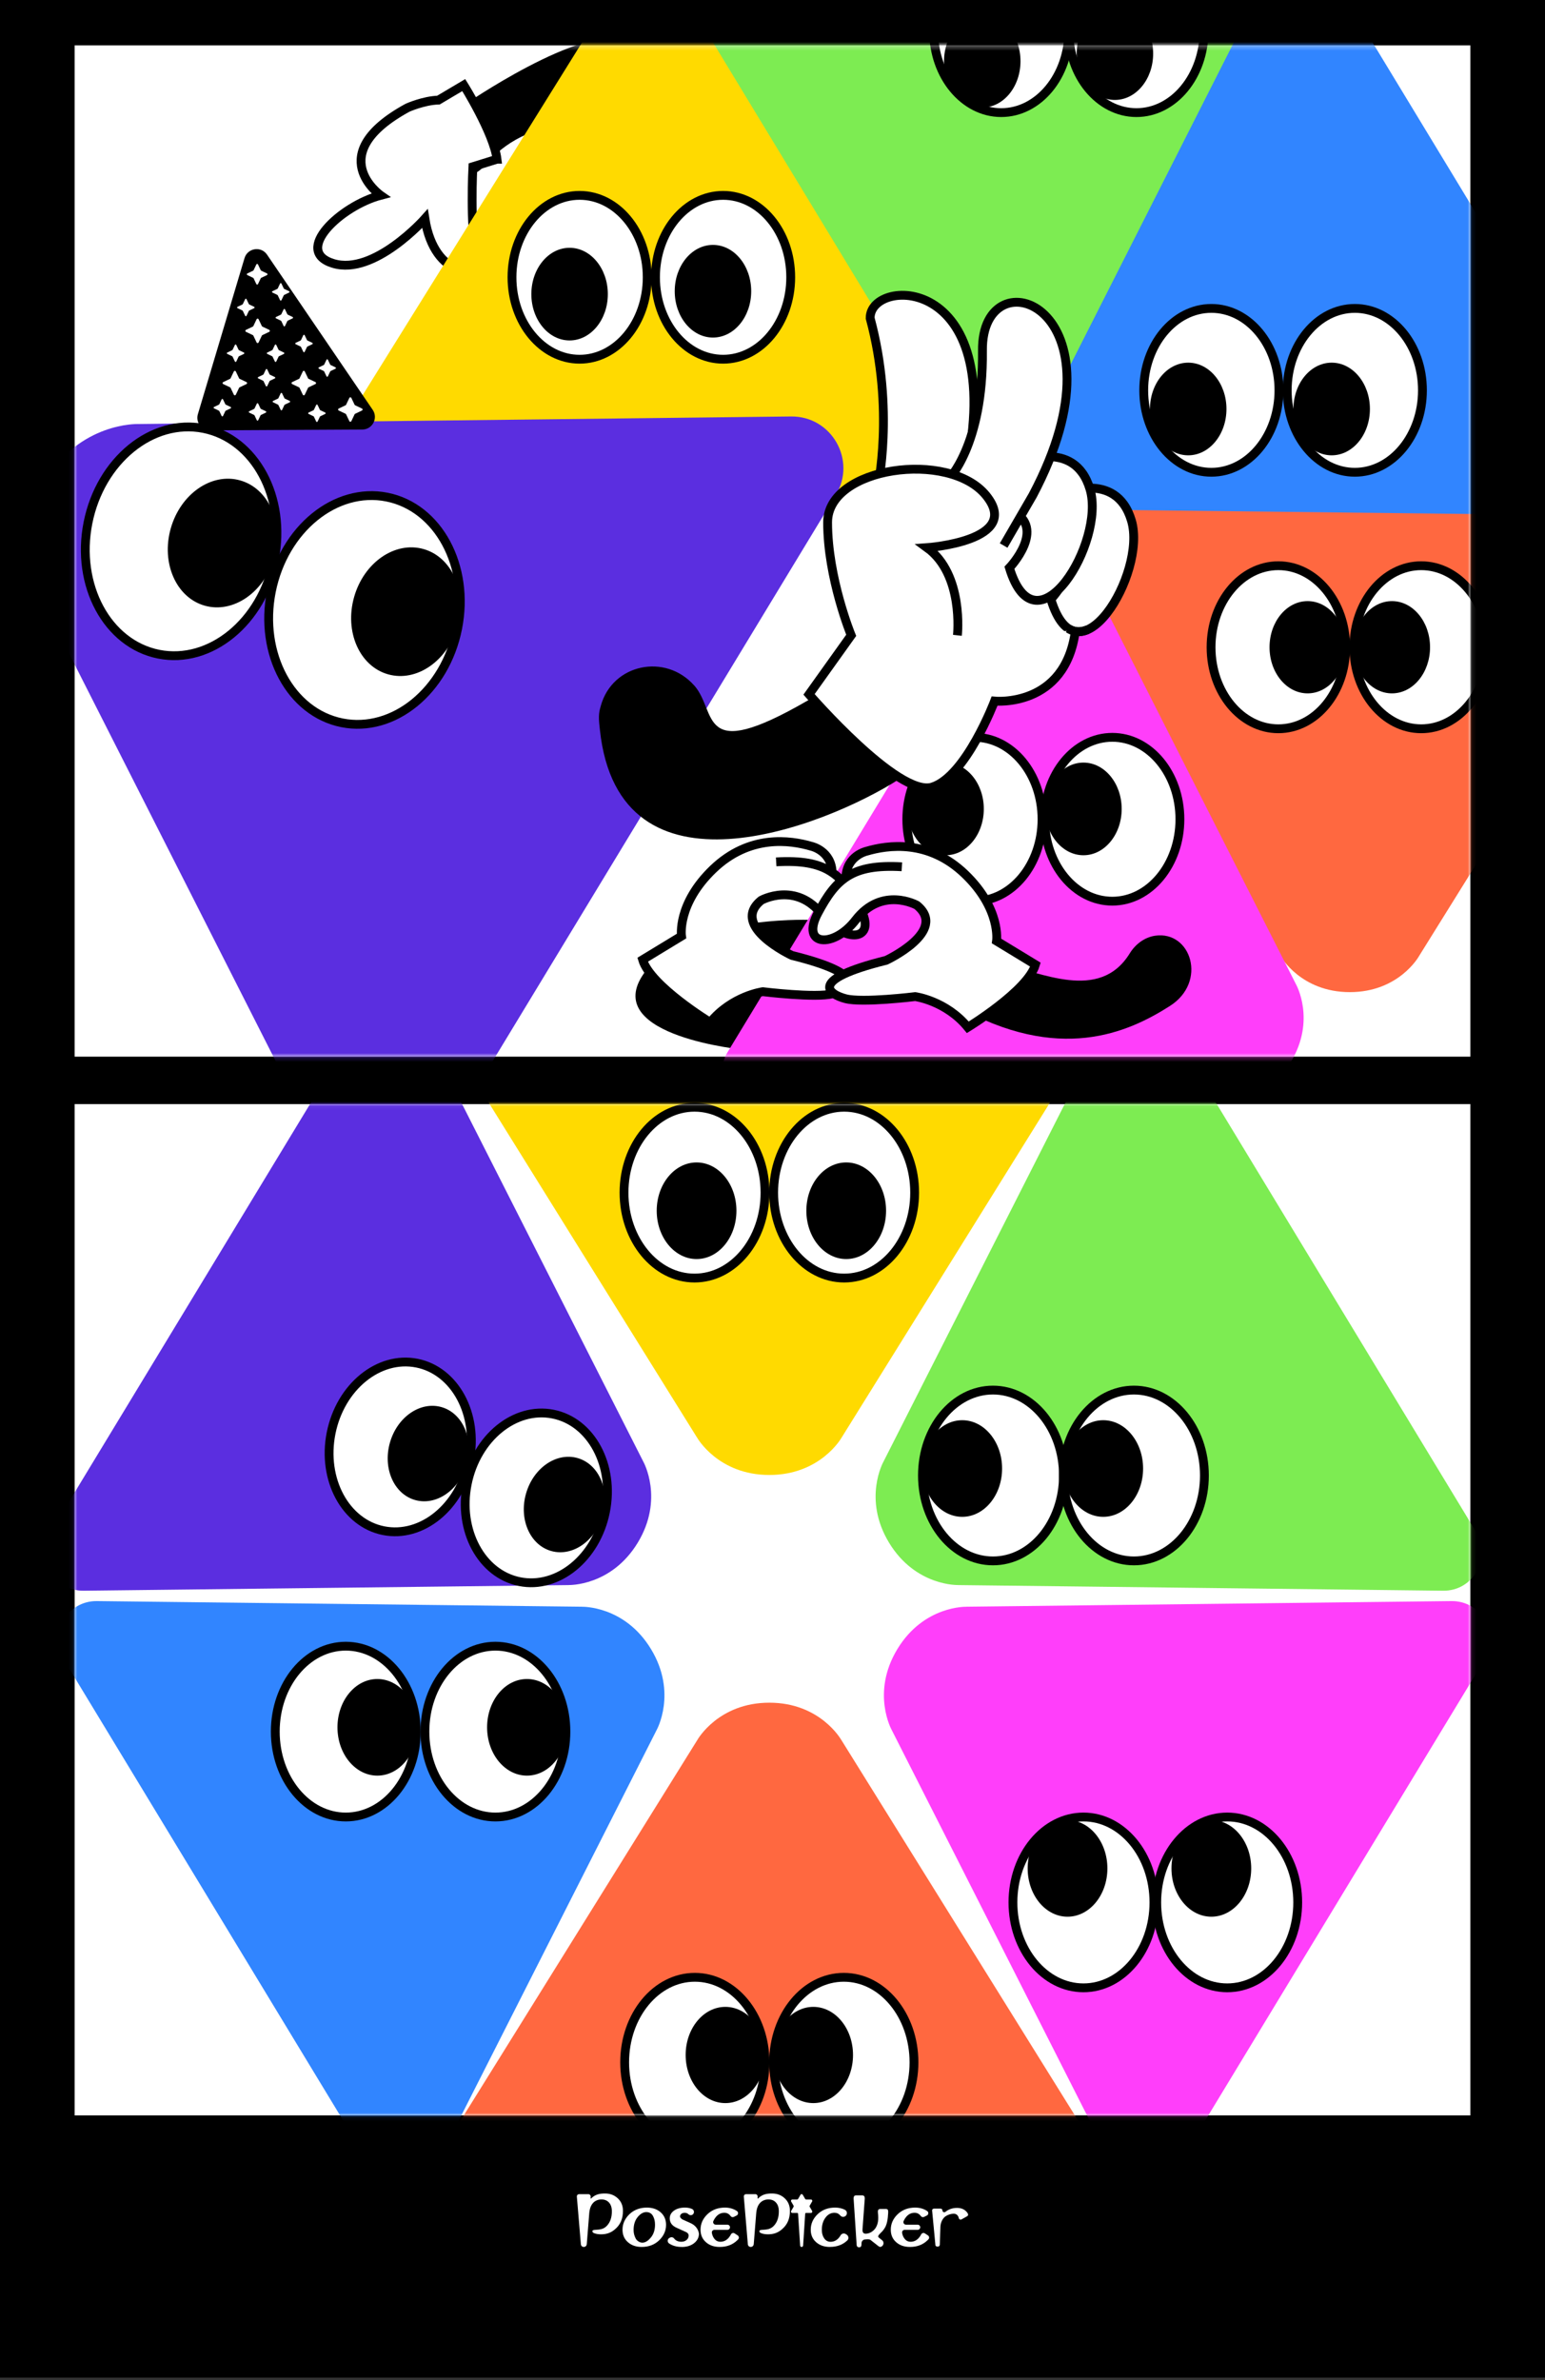 <svg width="350" height="539" viewBox="0 0 350 539" fill="none" xmlns="http://www.w3.org/2000/svg">
<rect x="0" y="0" width="350" height="539" fill="#333333" stroke="none"/>
<rect width="350" height="538.462" fill="black"/>
<path d="M350 0H0V525.879H350V0Z" fill="black"/>
<path d="M333.096 250.049H16.904V479.078H333.096V250.049Z" fill="white"/>
<path d="M333.096 10.277H16.904V239.306H333.096V10.277Z" fill="white"/>
<mask id="mask0_499_7223" style="mask-type:luminance" maskUnits="userSpaceOnUse" x="16" y="10" width="318" height="230">
<path d="M333.096 10.277H16.904V239.306H333.096V10.277Z" fill="white"/>
</mask>
<g mask="url(#mask0_499_7223)">
<path d="M106.559 22.833C106.559 22.833 137.434 1.937 143.33 11.006C149.225 20.075 138.092 27.539 138.092 27.539C138.092 27.539 120.406 25.529 110.67 36.608C100.934 47.687 106.568 22.842 106.568 22.842L106.559 22.833Z" fill="black"/>
<path d="M112.582 36.058L107.128 37.752C107.128 37.752 106.407 51.5 107.922 57.296C109.436 63.093 98.438 63.444 96.257 49.525C96.257 49.525 84.754 62.489 75.487 59.667C66.211 56.845 77.272 46.587 86.224 44.234C86.224 44.234 72.954 34.967 92.317 24.402C92.317 24.402 95.977 22.761 99.322 22.671L105.055 19.272C105.055 19.272 111.852 30.117 112.591 36.058H112.582Z" fill="white" stroke="black" stroke-width="2" stroke-miterlimit="10"/>
<path d="M183.22 208.32C183.22 208.32 154.202 207.324 145.473 221.037C136.745 234.751 168.589 237.75 168.589 237.75L183.22 208.32Z" fill="black"/>
<path d="M290.169 216.636C290.169 216.636 294.698 224.689 305.782 224.689C316.865 224.689 321.394 216.636 321.394 216.636L376.867 127.491C380.31 121.958 376.329 114.793 369.809 114.793H241.754C235.235 114.793 231.253 121.958 234.697 127.491L290.169 216.636Z" fill="#FF6840"/>
<path d="M321.959 165.046C330.379 165.046 337.204 156.78 337.204 146.582C337.204 136.385 330.379 128.118 321.959 128.118C313.54 128.118 306.714 136.385 306.714 146.582C306.714 156.78 313.54 165.046 321.959 165.046Z" fill="white" stroke="black" stroke-width="2" stroke-miterlimit="10"/>
<path d="M315.332 157.029C320.096 157.029 323.959 152.352 323.959 146.582C323.959 140.813 320.096 136.135 315.332 136.135C310.568 136.135 306.705 140.813 306.705 146.582C306.705 152.352 310.568 157.029 315.332 157.029Z" fill="black"/>
<path d="M289.596 165.046C298.015 165.046 304.84 156.78 304.84 146.582C304.84 136.385 298.015 128.118 289.596 128.118C281.176 128.118 274.351 136.385 274.351 146.582C274.351 156.78 281.176 165.046 289.596 165.046Z" fill="white" stroke="black" stroke-width="2" stroke-miterlimit="10"/>
<path d="M296.222 157.029C300.987 157.029 304.849 152.352 304.849 146.582C304.849 140.813 300.987 136.135 296.222 136.135C291.458 136.135 287.596 140.813 287.596 146.582C287.596 152.352 291.458 157.029 296.222 157.029Z" fill="black"/>
<path d="M163.235 9.577C163.235 9.577 158.688 1.489 147.56 1.489C136.431 1.489 131.876 9.577 131.876 9.577L76.161 99.117C72.699 104.677 76.699 111.869 83.245 111.869H211.865C218.412 111.869 222.411 104.668 218.95 99.108L163.235 9.568V9.577Z" fill="#FFDA00"/>
<path d="M131.302 81.353C139.761 81.353 146.618 73.046 146.618 62.799C146.618 52.552 139.761 44.246 131.302 44.246C122.843 44.246 115.985 52.552 115.985 62.799C115.985 73.046 122.843 81.353 131.302 81.353Z" fill="white" stroke="black" stroke-width="2" stroke-miterlimit="10"/>
<path d="M129.033 77.102C133.817 77.102 137.696 72.405 137.696 66.611C137.696 60.816 133.817 56.118 129.033 56.118C124.249 56.118 120.37 60.816 120.37 66.611C120.37 72.405 124.249 77.102 129.033 77.102Z" fill="black"/>
<path d="M163.809 81.353C172.268 81.353 179.126 73.046 179.126 62.799C179.126 52.552 172.268 44.246 163.809 44.246C155.35 44.246 148.493 52.552 148.493 62.799C148.493 73.046 155.35 81.353 163.809 81.353Z" fill="white" stroke="black" stroke-width="2" stroke-miterlimit="10"/>
<path d="M161.513 76.447C166.298 76.447 170.176 71.75 170.176 65.956C170.176 60.161 166.298 55.464 161.513 55.464C156.729 55.464 152.851 60.161 152.851 65.956C152.851 71.75 156.729 76.447 161.513 76.447Z" fill="black"/>
<path d="M264.98 -16.841C264.98 -16.841 274.243 -17.146 280.009 -7.64C285.775 1.865 281.22 9.945 281.22 9.945L233.594 103.897C230.634 109.735 222.42 110.04 219.03 104.453L185.725 49.527L152.42 -5.398C149.039 -10.994 153.111 -18.132 159.657 -18.06L264.989 -16.841H264.98Z" fill="#7DEC52"/>
<path d="M257.447 25.504C265.906 25.504 272.763 17.197 272.763 6.95C272.763 -3.297 265.906 -11.604 257.447 -11.604C248.988 -11.604 242.131 -3.297 242.131 6.95C242.131 17.197 248.988 25.504 257.447 25.504Z" fill="white" stroke="black" stroke-width="2" stroke-miterlimit="10"/>
<path d="M252.569 22.634C257.353 22.634 261.232 17.937 261.232 12.142C261.232 6.348 257.353 1.65 252.569 1.65C247.785 1.65 243.906 6.348 243.906 12.142C243.906 17.937 247.785 22.634 252.569 22.634Z" fill="black"/>
<path d="M226.814 25.504C235.273 25.504 242.131 17.197 242.131 6.95C242.131 -3.297 235.273 -11.604 226.814 -11.604C218.355 -11.604 211.498 -3.297 211.498 6.95C211.498 17.197 218.355 25.504 226.814 25.504Z" fill="white" stroke="black" stroke-width="2" stroke-miterlimit="10"/>
<path d="M222.519 24.356C227.303 24.356 231.181 19.658 231.181 13.864C231.181 8.069 227.303 3.372 222.519 3.372C217.734 3.372 213.856 8.069 213.856 13.864C213.856 19.658 217.734 24.356 222.519 24.356Z" fill="black"/>
<path d="M255.645 115.51C255.645 115.51 246.381 115.815 240.615 106.309C234.849 96.804 239.405 88.724 239.405 88.724L287.031 -5.228C289.99 -11.066 298.204 -11.371 301.594 -5.784L334.899 49.142L368.204 104.067C371.594 109.663 367.523 116.801 360.976 116.729L255.645 115.51Z" fill="#3185FF"/>
<path d="M274.414 106.955C282.873 106.955 289.73 98.648 289.73 88.401C289.73 78.154 282.873 69.847 274.414 69.847C265.955 69.847 259.097 78.154 259.097 88.401C259.097 98.648 265.955 106.955 274.414 106.955Z" fill="white" stroke="black" stroke-width="2" stroke-miterlimit="10"/>
<path d="M269.177 103.117C273.961 103.117 277.839 98.419 277.839 92.625C277.839 86.831 273.961 82.133 269.177 82.133C264.392 82.133 260.514 86.831 260.514 92.625C260.514 98.419 264.392 103.117 269.177 103.117Z" fill="black"/>
<path d="M306.92 106.955C315.379 106.955 322.237 98.648 322.237 88.401C322.237 78.154 315.379 69.847 306.92 69.847C298.461 69.847 291.604 78.154 291.604 88.401C291.604 98.648 298.461 106.955 306.92 106.955Z" fill="white" stroke="black" stroke-width="2" stroke-miterlimit="10"/>
<path d="M301.675 103.117C306.459 103.117 310.337 98.419 310.337 92.625C310.337 86.831 306.459 82.133 301.675 82.133C296.89 82.133 293.012 86.831 293.012 92.625C293.012 98.419 296.89 103.117 301.675 103.117Z" fill="black"/>
<path d="M277.373 249.744C277.373 249.744 286.636 250.049 292.402 240.543C298.169 231.038 293.613 222.958 293.613 222.958L245.987 129.006C243.028 123.168 234.813 122.863 231.424 128.45L198.119 183.376L164.813 238.301C161.424 243.897 165.495 251.035 172.041 250.963L277.373 249.744Z" fill="#FF3EFA"/>
<path d="M220.743 204.091C229.202 204.091 236.06 195.784 236.06 185.537C236.06 175.29 229.202 166.983 220.743 166.983C212.284 166.983 205.427 175.29 205.427 185.537C205.427 195.784 212.284 204.091 220.743 204.091Z" fill="white" stroke="black" stroke-width="2" stroke-miterlimit="10"/>
<path d="M214.206 193.689C218.99 193.689 222.868 188.991 222.868 183.197C222.868 177.402 218.99 172.705 214.206 172.705C209.422 172.705 205.543 177.402 205.543 183.197C205.543 188.991 209.422 193.689 214.206 193.689Z" fill="black"/>
<path d="M251.977 204.091C260.436 204.091 267.293 195.784 267.293 185.537C267.293 175.29 260.436 166.983 251.977 166.983C243.518 166.983 236.66 175.29 236.66 185.537C236.66 195.784 243.518 204.091 251.977 204.091Z" fill="white" stroke="black" stroke-width="2" stroke-miterlimit="10"/>
<path d="M245.44 193.689C250.224 193.689 254.102 188.991 254.102 183.197C254.102 177.402 250.224 172.705 245.44 172.705C240.655 172.705 236.777 177.402 236.777 183.197C236.777 188.991 240.655 193.689 245.44 193.689Z" fill="black"/>
<path d="M227.047 218.394C235.593 219.999 249.053 227.083 255.931 215.91C257.214 213.829 259.285 212.26 261.697 211.91C269.822 210.735 273.57 222.393 265.024 227.827C255.537 233.872 239.889 240.947 216.636 227.81C214.914 226.841 214.789 224.994 216.331 223.756L221.218 219.837C222.85 218.528 224.976 218.008 227.038 218.394H227.047Z" fill="black"/>
<path d="M175.834 195.186C187.259 194.531 190.774 198.038 194.836 205.624C198.899 213.211 191.294 213.722 186.317 207.256C180.336 199.499 172.445 203.893 172.445 203.893C165.208 209.758 179.394 216.376 179.394 216.376C197.311 220.815 192.37 224.07 188.577 225.066C184.784 226.061 172.812 224.59 172.812 224.59C172.812 224.59 165.836 225.505 160.895 231.54C160.895 231.54 147.336 223.281 145.578 217.354L154.384 212C154.384 212 153.317 204.745 161.549 196.836C169.79 188.927 179.018 190.245 183.851 191.671C183.851 191.671 188.353 192.666 188.514 197.589" fill="white"/>
<path d="M175.834 195.186C187.259 194.531 190.774 198.038 194.836 205.624C198.899 213.211 191.294 213.722 186.317 207.256C180.336 199.499 172.445 203.893 172.445 203.893C165.208 209.758 179.394 216.376 179.394 216.376C197.311 220.815 192.37 224.07 188.577 225.066C184.784 226.061 172.812 224.59 172.812 224.59C172.812 224.59 165.836 225.505 160.895 231.54C160.895 231.54 147.336 223.281 145.578 217.354L154.384 212C154.384 212 153.317 204.745 161.549 196.836C169.79 188.927 179.018 190.245 183.851 191.671C183.851 191.671 188.353 192.666 188.514 197.589" stroke="black" stroke-width="2" stroke-miterlimit="10"/>
<path d="M204.306 196.298C192.881 195.643 189.366 199.149 185.304 206.736C181.242 214.313 188.846 214.833 193.823 208.368C199.804 200.611 207.696 205.005 207.696 205.005C214.932 210.87 200.746 217.488 200.746 217.488C182.829 221.927 187.77 225.182 191.563 226.177C195.356 227.173 207.328 225.702 207.328 225.702C207.328 225.702 214.305 226.617 219.246 232.652C219.246 232.652 232.805 224.393 234.562 218.465L225.756 213.112C225.756 213.112 226.823 205.857 218.591 197.948C210.35 190.038 201.123 191.357 196.289 192.782C196.289 192.782 191.787 193.778 191.626 198.701" fill="white"/>
<path d="M204.306 196.298C192.881 195.643 189.366 199.149 185.304 206.736C181.242 214.313 188.846 214.833 193.823 208.368C199.804 200.611 207.696 205.005 207.696 205.005C214.932 210.87 200.746 217.488 200.746 217.488C182.829 221.927 187.77 225.182 191.563 226.177C195.356 227.173 207.328 225.702 207.328 225.702C207.328 225.702 214.305 226.617 219.246 232.652C219.246 232.652 232.805 224.393 234.562 218.465L225.756 213.112C225.756 213.112 226.823 205.857 218.591 197.948C210.35 190.038 201.123 191.357 196.289 192.782C196.289 192.782 191.787 193.778 191.626 198.701" stroke="black" stroke-width="2" stroke-miterlimit="10"/>
<path d="M31.198 96.032C31.198 96.032 18.186 95.602 10.089 108.964C1.991 122.325 8.385 133.669 8.385 133.669L75.3 265.67C79.452 273.866 91.002 274.306 95.764 266.45L142.556 189.276L189.348 112.102C194.11 104.247 188.389 94.212 179.197 94.32L31.216 96.032H31.198Z" fill="#5B2EE0"/>
<path d="M103.669 142.335C106.477 128.22 99.306 114.898 87.654 112.58C76.001 110.262 64.278 119.826 61.47 133.942C58.662 148.057 65.833 161.379 77.486 163.697C89.139 166.015 100.861 156.451 103.669 142.335Z" fill="white" stroke="black" stroke-width="2" stroke-miterlimit="10"/>
<path d="M103.634 141.848C105.855 134.014 102.414 126.178 95.948 124.345C89.482 122.511 82.44 127.375 80.219 135.209C77.998 143.042 81.439 150.878 87.905 152.712C94.371 154.545 101.413 149.681 103.634 141.848Z" fill="black"/>
<path d="M62.129 126.792C64.937 112.676 57.766 99.354 46.113 97.036C34.46 94.718 22.738 104.282 19.93 118.398C17.122 132.514 24.293 145.836 35.946 148.154C47.599 150.472 59.321 140.908 62.129 126.792Z" fill="white" stroke="black" stroke-width="2" stroke-miterlimit="10"/>
<path d="M62.099 126.301C64.32 118.468 60.879 110.631 54.413 108.798C47.947 106.965 40.905 111.829 38.684 119.662C36.463 127.495 39.904 135.332 46.37 137.165C52.836 138.998 59.878 134.134 62.099 126.301Z" fill="black"/>
<path d="M44.829 93.791L55.393 58.459C56.083 56.154 59.141 55.679 60.495 57.67L84.429 92.813C85.721 94.706 84.367 97.27 82.08 97.279L47.582 97.468C45.663 97.477 44.273 95.629 44.829 93.791Z" fill="black"/>
<path d="M58.441 59.885L59.069 61.203C59.069 61.203 59.123 61.275 59.167 61.302L60.486 61.929C60.638 62.001 60.638 62.225 60.486 62.297L59.167 62.925C59.167 62.925 59.096 62.978 59.069 63.023L58.441 64.341C58.369 64.494 58.145 64.494 58.073 64.341L57.446 63.023C57.446 63.023 57.392 62.952 57.347 62.925L56.029 62.297C55.876 62.225 55.876 62.001 56.029 61.929L57.347 61.302C57.347 61.302 57.419 61.248 57.446 61.203L58.073 59.885C58.145 59.732 58.369 59.732 58.441 59.885Z" fill="white"/>
<path d="M53.419 84.115L54.163 85.675C54.19 85.729 54.226 85.765 54.28 85.792L55.84 86.536C56.02 86.626 56.02 86.886 55.84 86.975L54.28 87.72C54.226 87.747 54.19 87.782 54.163 87.836L53.419 89.397C53.33 89.576 53.069 89.576 52.98 89.397L52.236 87.836C52.209 87.782 52.173 87.747 52.119 87.72L50.559 86.975C50.379 86.886 50.379 86.626 50.559 86.536L52.119 85.792C52.173 85.765 52.209 85.729 52.236 85.675L52.98 84.115C53.069 83.935 53.33 83.935 53.419 84.115Z" fill="white"/>
<path d="M58.576 72.287L59.32 73.847C59.347 73.901 59.383 73.937 59.437 73.964L60.997 74.708C61.176 74.798 61.176 75.058 60.997 75.147L59.437 75.892C59.383 75.919 59.347 75.954 59.32 76.008L58.576 77.569C58.486 77.748 58.226 77.748 58.136 77.569L57.392 76.008C57.365 75.954 57.329 75.919 57.275 75.892L55.715 75.147C55.536 75.058 55.536 74.798 55.715 74.708L57.275 73.964C57.329 73.937 57.365 73.901 57.392 73.847L58.136 72.287C58.226 72.108 58.486 72.108 58.576 72.287Z" fill="white"/>
<path d="M69.041 84.115L69.785 85.675C69.812 85.729 69.848 85.765 69.902 85.792L71.462 86.536C71.642 86.626 71.642 86.886 71.462 86.975L69.902 87.72C69.848 87.747 69.812 87.782 69.785 87.836L69.041 89.397C68.951 89.576 68.691 89.576 68.602 89.397L67.857 87.836C67.83 87.782 67.795 87.747 67.741 87.72L66.18 86.975C66.001 86.886 66.001 86.626 66.18 86.536L67.741 85.792C67.795 85.765 67.83 85.729 67.857 85.675L68.602 84.115C68.691 83.935 68.951 83.935 69.041 84.115Z" fill="white"/>
<path d="M79.587 90.105L80.331 91.666C80.358 91.719 80.394 91.755 80.447 91.782L82.008 92.526C82.187 92.616 82.187 92.876 82.008 92.966L80.447 93.71C80.394 93.737 80.358 93.773 80.331 93.827L79.587 95.387C79.497 95.566 79.237 95.566 79.147 95.387L78.403 93.827C78.376 93.773 78.34 93.737 78.286 93.71L76.726 92.966C76.547 92.876 76.547 92.616 76.726 92.526L78.286 91.782C78.34 91.755 78.376 91.719 78.403 91.666L79.147 90.105C79.237 89.926 79.497 89.926 79.587 90.105Z" fill="white"/>
<path d="M55.849 67.758L56.379 68.87C56.379 68.87 56.423 68.933 56.459 68.951L57.571 69.48C57.706 69.543 57.706 69.731 57.571 69.794L56.459 70.323C56.459 70.323 56.396 70.368 56.379 70.404L55.849 71.516C55.787 71.65 55.598 71.65 55.535 71.516L55.006 70.404C55.006 70.404 54.962 70.341 54.926 70.323L53.814 69.794C53.679 69.731 53.679 69.543 53.814 69.48L54.926 68.951C54.926 68.951 54.989 68.906 55.006 68.87L55.535 67.758C55.598 67.624 55.787 67.624 55.849 67.758Z" fill="white"/>
<path d="M53.527 78.116L54.056 79.228C54.056 79.228 54.101 79.29 54.137 79.308L55.249 79.838C55.383 79.9 55.383 80.089 55.249 80.151L54.137 80.68C54.137 80.68 54.074 80.725 54.056 80.761L53.527 81.873C53.464 82.008 53.276 82.008 53.213 81.873L52.684 80.761C52.684 80.761 52.639 80.698 52.603 80.68L51.491 80.151C51.357 80.089 51.357 79.9 51.491 79.838L52.603 79.308C52.603 79.308 52.666 79.264 52.684 79.228L53.213 78.116C53.276 77.981 53.464 77.981 53.527 78.116Z" fill="white"/>
<path d="M64.566 70.063L65.095 71.175C65.095 71.175 65.14 71.238 65.176 71.256L66.288 71.785C66.422 71.847 66.422 72.036 66.288 72.099L65.176 72.628C65.176 72.628 65.113 72.672 65.095 72.708L64.566 73.82C64.503 73.955 64.315 73.955 64.252 73.82L63.723 72.708C63.723 72.708 63.678 72.645 63.642 72.628L62.53 72.099C62.396 72.036 62.396 71.847 62.53 71.785L63.642 71.256C63.642 71.256 63.705 71.211 63.723 71.175L64.252 70.063C64.315 69.928 64.503 69.928 64.566 70.063Z" fill="white"/>
<path d="M50.523 90.446L51.052 91.558C51.052 91.558 51.097 91.621 51.133 91.638L52.245 92.168C52.379 92.23 52.379 92.419 52.245 92.481L51.133 93.01C51.133 93.01 51.07 93.055 51.052 93.091L50.523 94.203C50.46 94.338 50.272 94.338 50.209 94.203L49.68 93.091C49.68 93.091 49.635 93.028 49.599 93.01L48.487 92.481C48.353 92.419 48.353 92.23 48.487 92.168L49.599 91.638C49.599 91.638 49.662 91.594 49.68 91.558L50.209 90.446C50.272 90.311 50.46 90.311 50.523 90.446Z" fill="white"/>
<path d="M69.023 75.918L69.552 77.03C69.552 77.03 69.597 77.093 69.633 77.111L70.745 77.64C70.879 77.703 70.879 77.891 70.745 77.954L69.633 78.483C69.633 78.483 69.57 78.528 69.552 78.564L69.023 79.676C68.96 79.81 68.772 79.81 68.709 79.676L68.18 78.564C68.18 78.564 68.135 78.501 68.099 78.483L66.987 77.954C66.853 77.891 66.853 77.703 66.987 77.64L68.099 77.111C68.099 77.111 68.162 77.066 68.18 77.03L68.709 75.918C68.772 75.784 68.96 75.784 69.023 75.918Z" fill="white"/>
<path d="M63.759 64.225L64.288 65.337C64.288 65.337 64.333 65.4 64.369 65.418L65.481 65.947C65.615 66.01 65.615 66.198 65.481 66.261L64.369 66.79C64.369 66.79 64.306 66.835 64.288 66.871L63.759 67.983C63.696 68.117 63.508 68.117 63.445 67.983L62.916 66.871C62.916 66.871 62.871 66.808 62.835 66.79L61.723 66.261C61.589 66.198 61.589 66.01 61.723 65.947L62.835 65.418C62.835 65.418 62.898 65.373 62.916 65.337L63.445 64.225C63.508 64.091 63.696 64.091 63.759 64.225Z" fill="white"/>
<path d="M60.539 83.666L61.069 84.778C61.069 84.778 61.113 84.841 61.149 84.859L62.261 85.388C62.396 85.451 62.396 85.639 62.261 85.702L61.149 86.231C61.149 86.231 61.087 86.276 61.069 86.312L60.539 87.424C60.477 87.558 60.288 87.558 60.226 87.424L59.697 86.312C59.697 86.312 59.652 86.249 59.616 86.231L58.504 85.702C58.369 85.639 58.369 85.451 58.504 85.388L59.616 84.859C59.616 84.859 59.679 84.814 59.697 84.778L60.226 83.666C60.288 83.532 60.477 83.532 60.539 83.666Z" fill="white"/>
<path d="M62.584 78.116L63.113 79.228C63.113 79.228 63.158 79.29 63.194 79.308L64.306 79.838C64.44 79.9 64.44 80.089 64.306 80.151L63.194 80.68C63.194 80.68 63.131 80.725 63.113 80.761L62.584 81.873C62.521 82.008 62.333 82.008 62.27 81.873L61.741 80.761C61.741 80.761 61.696 80.698 61.66 80.68L60.548 80.151C60.414 80.089 60.414 79.9 60.548 79.838L61.66 79.308C61.66 79.308 61.723 79.264 61.741 79.228L62.27 78.116C62.333 77.981 62.521 77.981 62.584 78.116Z" fill="white"/>
<path d="M74.278 81.469L74.807 82.581C74.807 82.581 74.852 82.644 74.888 82.662L76 83.191C76.134 83.254 76.134 83.442 76 83.505L74.888 84.034C74.888 84.034 74.825 84.079 74.807 84.115L74.278 85.227C74.215 85.361 74.027 85.361 73.964 85.227L73.435 84.115C73.435 84.115 73.39 84.052 73.354 84.034L72.242 83.505C72.108 83.442 72.108 83.254 72.242 83.191L73.354 82.662C73.354 82.662 73.417 82.617 73.435 82.581L73.964 81.469C74.027 81.335 74.215 81.335 74.278 81.469Z" fill="white"/>
<path d="M58.495 91.414L59.024 92.526C59.024 92.526 59.069 92.589 59.105 92.607L60.217 93.136C60.351 93.199 60.351 93.387 60.217 93.45L59.105 93.979C59.105 93.979 59.042 94.024 59.024 94.06L58.495 95.171C58.432 95.306 58.244 95.306 58.181 95.171L57.652 94.06C57.652 94.06 57.607 93.997 57.571 93.979L56.459 93.45C56.325 93.387 56.325 93.199 56.459 93.136L57.571 92.607C57.571 92.607 57.634 92.562 57.652 92.526L58.181 91.414C58.244 91.28 58.432 91.28 58.495 91.414Z" fill="white"/>
<path d="M71.946 91.71L72.475 92.823C72.475 92.823 72.52 92.885 72.556 92.903L73.668 93.432C73.802 93.495 73.802 93.683 73.668 93.746L72.556 94.275C72.556 94.275 72.493 94.32 72.475 94.356L71.946 95.468C71.883 95.602 71.695 95.602 71.632 95.468L71.103 94.356C71.103 94.356 71.058 94.293 71.022 94.275L69.911 93.746C69.776 93.683 69.776 93.495 69.911 93.432L71.022 92.903C71.022 92.903 71.085 92.858 71.103 92.823L71.632 91.71C71.695 91.576 71.883 91.576 71.946 91.71Z" fill="white"/>
<path d="M63.902 89.074L64.431 90.186C64.431 90.186 64.476 90.249 64.512 90.267L65.624 90.796C65.758 90.858 65.758 91.047 65.624 91.109L64.512 91.639C64.512 91.639 64.449 91.683 64.431 91.719L63.902 92.831C63.84 92.966 63.651 92.966 63.588 92.831L63.059 91.719C63.059 91.719 63.014 91.656 62.979 91.639L61.867 91.109C61.732 91.047 61.732 90.858 61.867 90.796L62.979 90.267C62.979 90.267 63.041 90.222 63.059 90.186L63.588 89.074C63.651 88.939 63.84 88.939 63.902 89.074Z" fill="white"/>
<path d="M157.263 155.227C162.607 161.262 157.917 173.108 182.811 158.742C185.833 157.002 189.716 157.854 192.379 160.105L196.307 163.423C201.006 167.387 208.799 173.18 203.625 176.498C186.981 187.151 140.18 205.624 135.893 165.244C135.723 163.638 135.499 162.042 135.929 160.491L136.109 159.836C138.736 150.34 150.735 147.865 157.263 155.245V155.227Z" fill="black"/>
<path d="M242.185 117.232H206.127V146.708H242.185V117.232Z" fill="white"/>
<path d="M198.791 110.533C198.791 110.533 202.737 92.849 197.123 72.054C197.033 62.477 229.496 61.777 218.268 109.045" fill="white"/>
<path d="M198.791 110.533C198.791 110.533 202.737 92.849 197.123 72.054C197.033 62.477 229.496 61.777 218.268 109.045" stroke="black" stroke-width="2" stroke-miterlimit="10"/>
<path d="M239.907 112.049C239.907 112.049 252.82 106.031 256.326 117.949C259.833 129.867 244.148 155.738 238.06 135.705C238.06 135.705 246.597 126.755 238.669 122.792" fill="white"/>
<path d="M239.907 112.049C239.907 112.049 252.82 106.031 256.326 117.949C259.833 129.867 244.148 155.738 238.06 135.705C238.06 135.705 246.597 126.755 238.669 122.792" stroke="black" stroke-width="2" stroke-miterlimit="10"/>
<path d="M230.518 104.937C230.518 104.937 243.431 98.92 246.937 110.838C250.443 122.756 234.759 148.627 228.67 128.594C228.67 128.594 237.207 119.644 229.28 115.68" fill="white"/>
<path d="M230.518 104.937C230.518 104.937 243.431 98.92 246.937 110.838C250.443 122.756 234.759 148.627 228.67 128.594C228.67 128.594 237.207 119.644 229.28 115.68" stroke="black" stroke-width="2" stroke-miterlimit="10"/>
<path d="M214.735 108.731C214.735 108.731 222.779 100.983 222.563 79.443C222.25 57.096 256.676 69.22 233.961 112.165L227.361 123.545" fill="white"/>
<path d="M214.735 108.731C214.735 108.731 222.779 100.983 222.563 79.443C222.25 57.096 256.676 69.22 233.961 112.165L227.361 123.545" stroke="black" stroke-width="2" stroke-miterlimit="10"/>
<path d="M216.888 143.883C216.888 143.883 218.412 130.136 210.009 124.029C210.009 124.029 231.773 122.505 223.38 112.192C214.977 101.879 187.483 105.7 187.483 118.299C187.483 130.898 192.828 143.883 192.828 143.883L183.277 157.254C183.277 157.254 203.49 180.623 211.157 178.255C218.824 175.888 225.308 158.778 225.308 158.778C225.308 158.778 241.324 160.383 243.62 142.816" fill="white"/>
<path d="M216.888 143.883C216.888 143.883 218.412 130.136 210.009 124.029C210.009 124.029 231.773 122.505 223.38 112.192C214.977 101.879 187.483 105.7 187.483 118.299C187.483 130.898 192.828 143.883 192.828 143.883L183.277 157.254C183.277 157.254 203.49 180.623 211.157 178.255C218.824 175.888 225.308 158.778 225.308 158.778C225.308 158.778 241.324 160.383 243.62 142.816" stroke="black" stroke-width="2" stroke-miterlimit="10"/>
<path d="M242.068 142.358C242.068 142.358 243.772 143.704 246.372 142.601L242.068 142.358Z" fill="white"/>
<path d="M242.068 142.358C242.068 142.358 243.772 143.704 246.372 142.601" stroke="black" stroke-width="2" stroke-miterlimit="10"/>
</g>
<mask id="mask1_499_7223" style="mask-type:luminance" maskUnits="userSpaceOnUse" x="16" y="250" width="318" height="230">
<path d="M333.096 250.049H16.904V479.078H333.096V250.049Z" fill="white"/>
</mask>
<g mask="url(#mask1_499_7223)">
<path d="M190.559 394.013C190.559 394.013 185.842 385.61 174.283 385.61C162.724 385.61 157.998 394.013 157.998 394.013L100.149 486.978C96.553 492.753 100.705 500.223 107.511 500.223H241.055C247.852 500.223 252.004 492.753 248.417 486.978L190.568 394.013H190.559Z" fill="#FF6840"/>
<path d="M157.406 486.323C166.187 486.323 173.306 477.699 173.306 467.061C173.306 456.423 166.187 447.799 157.406 447.799C148.625 447.799 141.507 456.423 141.507 467.061C141.507 477.699 148.625 486.323 157.406 486.323Z" fill="white" stroke="black" stroke-width="2" stroke-miterlimit="10"/>
<path d="M164.32 476.289C169.287 476.289 173.314 471.411 173.314 465.393C173.314 459.376 169.287 454.498 164.32 454.498C159.352 454.498 155.326 459.376 155.326 465.393C155.326 471.411 159.352 476.289 164.32 476.289Z" fill="black"/>
<path d="M191.151 486.323C199.932 486.323 207.05 477.699 207.05 467.061C207.05 456.423 199.932 447.799 191.151 447.799C182.37 447.799 175.251 456.423 175.251 467.061C175.251 477.699 182.37 486.323 191.151 486.323Z" fill="white" stroke="black" stroke-width="2" stroke-miterlimit="10"/>
<path d="M184.246 476.289C189.213 476.289 193.24 471.411 193.24 465.393C193.24 459.376 189.213 454.498 184.246 454.498C179.278 454.498 175.251 459.376 175.251 465.393C175.251 471.411 179.278 476.289 184.246 476.289Z" fill="black"/>
<path d="M157.935 325.6C157.935 325.6 162.679 334.038 174.283 334.038C185.887 334.038 190.639 325.6 190.639 325.6L248.74 232.221C252.345 226.419 248.175 218.923 241.35 218.923H107.215C100.382 218.923 96.221 226.428 99.826 232.221L157.926 325.6H157.935Z" fill="#FFDA00"/>
<path d="M191.231 289.443C200.052 289.443 207.202 280.783 207.202 270.1C207.202 259.417 200.052 250.757 191.231 250.757C182.41 250.757 175.26 259.417 175.26 270.1C175.26 280.783 182.41 289.443 191.231 289.443Z" fill="white" stroke="black" stroke-width="2" stroke-miterlimit="10"/>
<path d="M191.698 285.139C196.685 285.139 200.728 280.24 200.728 274.198C200.728 268.156 196.685 263.258 191.698 263.258C186.711 263.258 182.668 268.156 182.668 274.198C182.668 280.24 186.711 285.139 191.698 285.139Z" fill="black"/>
<path d="M157.334 289.443C166.155 289.443 173.305 280.783 173.305 270.1C173.305 259.417 166.155 250.757 157.334 250.757C148.514 250.757 141.363 259.417 141.363 270.1C141.363 280.783 148.514 289.443 157.334 289.443Z" fill="white" stroke="black" stroke-width="2" stroke-miterlimit="10"/>
<path d="M157.801 285.139C162.788 285.139 166.831 280.24 166.831 274.198C166.831 268.156 162.788 263.258 157.801 263.258C152.813 263.258 148.77 268.156 148.77 274.198C148.77 280.24 152.813 285.139 157.801 285.139Z" fill="black"/>
<path d="M131.804 363.882C131.804 363.882 141.462 363.559 147.479 373.477C153.487 383.395 148.744 391.815 148.744 391.815L99.073 489.794C95.988 495.874 87.424 496.205 83.882 490.368L49.151 433.084L14.42 375.799C10.887 369.971 15.137 362.519 21.953 362.599L131.795 363.873L131.804 363.882Z" fill="#3185FF"/>
<path d="M112.228 411.499C121.049 411.499 128.199 402.839 128.199 392.156C128.199 381.473 121.049 372.813 112.228 372.813C103.408 372.813 96.257 381.473 96.257 392.156C96.257 402.839 103.408 411.499 112.228 411.499Z" fill="white" stroke="black" stroke-width="2" stroke-miterlimit="10"/>
<path d="M119.375 402.128C124.363 402.128 128.406 397.23 128.406 391.188C128.406 385.146 124.363 380.247 119.375 380.247C114.388 380.247 110.345 385.146 110.345 391.188C110.345 397.23 114.388 402.128 119.375 402.128Z" fill="black"/>
<path d="M78.331 411.499C87.152 411.499 94.302 402.839 94.302 392.156C94.302 381.473 87.152 372.813 78.331 372.813C69.51 372.813 62.36 381.473 62.36 392.156C62.36 402.839 69.51 411.499 78.331 411.499Z" fill="white" stroke="black" stroke-width="2" stroke-miterlimit="10"/>
<path d="M85.478 402.128C90.465 402.128 94.508 397.23 94.508 391.188C94.508 385.146 90.465 380.247 85.478 380.247C80.491 380.247 76.448 385.146 76.448 391.188C76.448 397.23 80.491 402.128 85.478 402.128Z" fill="black"/>
<path d="M218.959 363.882C218.959 363.882 209.301 363.559 203.283 373.477C197.275 383.395 202.019 391.815 202.019 391.815L251.69 489.794C254.775 495.874 263.339 496.205 266.881 490.368L301.612 433.084L336.343 375.799C339.876 369.971 335.625 362.519 328.81 362.599L218.968 363.873L218.959 363.882Z" fill="#FF3EFA"/>
<path d="M278.009 450.185C286.83 450.185 293.98 441.524 293.98 430.842C293.98 420.159 286.83 411.499 278.009 411.499C269.189 411.499 262.038 420.159 262.038 430.842C262.038 441.524 269.189 450.185 278.009 450.185Z" fill="white" stroke="black" stroke-width="2" stroke-miterlimit="10"/>
<path d="M274.413 434.079C279.401 434.079 283.444 429.181 283.444 423.139C283.444 417.097 279.401 412.198 274.413 412.198C269.426 412.198 265.383 417.097 265.383 423.139C265.383 429.181 269.426 434.079 274.413 434.079Z" fill="black"/>
<path d="M245.44 450.185C254.26 450.185 261.411 441.524 261.411 430.842C261.411 420.159 254.26 411.499 245.44 411.499C236.619 411.499 229.469 420.159 229.469 430.842C229.469 441.524 236.619 450.185 245.44 450.185Z" fill="white" stroke="black" stroke-width="2" stroke-miterlimit="10"/>
<path d="M241.834 434.079C246.822 434.079 250.865 429.181 250.865 423.139C250.865 417.097 246.822 412.198 241.834 412.198C236.847 412.198 232.804 417.097 232.804 423.139C232.804 429.181 236.847 434.079 241.834 434.079Z" fill="black"/>
<path d="M217.075 358.967C217.075 358.967 207.417 359.29 201.4 349.372C195.392 339.454 200.136 331.034 200.136 331.034L249.806 233.055C252.891 226.975 261.455 226.644 264.997 232.481L299.728 289.766L334.459 347.05C337.992 352.879 333.742 360.331 326.927 360.25L217.084 358.976L217.075 358.967Z" fill="#7DEC52"/>
<path d="M224.94 353.497C233.761 353.497 240.911 344.837 240.911 334.155C240.911 323.472 233.761 314.812 224.94 314.812C216.12 314.812 208.969 323.472 208.969 334.155C208.969 344.837 216.12 353.497 224.94 353.497Z" fill="white" stroke="black" stroke-width="2" stroke-miterlimit="10"/>
<path d="M217.981 343.517C222.968 343.517 227.011 338.619 227.011 332.576C227.011 326.534 222.968 321.636 217.981 321.636C212.994 321.636 208.951 326.534 208.951 332.576C208.951 338.619 212.994 343.517 217.981 343.517Z" fill="black"/>
<path d="M256.873 353.497C265.694 353.497 272.844 344.837 272.844 334.155C272.844 323.472 265.694 314.812 256.873 314.812C248.053 314.812 240.902 323.472 240.902 334.155C240.902 344.837 248.053 353.497 256.873 353.497Z" fill="white" stroke="black" stroke-width="2" stroke-miterlimit="10"/>
<path d="M249.923 343.517C254.91 343.517 258.953 338.619 258.953 332.576C258.953 326.534 254.91 321.636 249.923 321.636C244.936 321.636 240.893 326.534 240.893 332.576C240.893 338.619 244.936 343.517 249.923 343.517Z" fill="black"/>
<path d="M128.8 358.967C128.8 358.967 138.458 359.29 144.475 349.372C150.483 339.454 145.739 331.034 145.739 331.034L96.069 233.055C92.984 226.975 84.42 226.644 80.878 232.481L46.147 289.766L11.416 347.05C7.883 352.879 12.133 360.331 18.948 360.25L128.791 358.976L128.8 358.967Z" fill="#5B2EE0"/>
<path d="M106.332 330.799C108.416 320.322 103.092 310.433 94.441 308.712C85.79 306.992 77.087 314.09 75.003 324.568C72.919 335.045 78.243 344.934 86.894 346.655C95.545 348.376 104.248 341.277 106.332 330.799Z" fill="white" stroke="black" stroke-width="2" stroke-miterlimit="10"/>
<path d="M105.705 331.65C107.353 325.837 104.799 320.022 100.001 318.662C95.203 317.301 89.977 320.911 88.329 326.724C86.681 332.537 89.234 338.352 94.032 339.712C98.831 341.073 104.056 337.463 105.705 331.65Z" fill="black"/>
<path d="M137.162 342.342C139.246 331.864 133.922 321.976 125.271 320.255C116.62 318.534 107.917 325.633 105.833 336.11C103.749 346.588 109.073 356.476 117.724 358.197C126.375 359.918 135.077 352.819 137.162 342.342Z" fill="white" stroke="black" stroke-width="2" stroke-miterlimit="10"/>
<path d="M136.535 343.193C138.183 337.38 135.63 331.565 130.831 330.204C126.033 328.844 120.808 332.454 119.159 338.267C117.511 344.08 120.065 349.895 124.863 351.255C129.661 352.616 134.887 349.006 136.535 343.193Z" fill="black"/>
</g>
<path d="M131.714 508.608C131.633 508.509 131.598 508.384 131.589 508.258L130.674 497.416C130.674 497.138 130.898 496.914 131.176 496.914H133.301C133.588 496.914 133.813 497.156 133.804 497.434C133.768 498.179 133.804 497.945 134.135 497.676C134.951 496.977 135.812 496.762 137.032 496.762C138.251 496.762 139.166 497.129 139.955 497.856C140.726 498.582 141.121 499.524 141.121 500.68C141.121 502.456 140.574 503.81 139.301 504.886C138.359 505.693 137.373 506.007 136.144 506.007C134.996 506.007 134.422 505.666 134.422 505.666C134.297 505.577 134.198 505.478 134.198 505.299C134.225 505.057 134.467 505.021 134.898 504.994C135.956 504.922 136.754 504.868 137.516 504.043C138.242 503.254 138.61 502.178 138.61 500.815C138.61 499.954 138.395 499.291 137.965 498.815C137.543 498.34 136.969 498.107 136.252 498.107C135.534 498.107 134.817 498.367 134.315 498.941C133.553 499.811 133.499 500.976 133.427 501.963L132.925 508.249C132.853 508.922 132.055 509.047 131.723 508.626L131.714 508.608Z" fill="white"/>
<path d="M169.539 508.608C169.458 508.509 169.422 508.384 169.413 508.258L168.499 497.416C168.499 497.138 168.723 496.914 169.001 496.914H171.126C171.413 496.914 171.637 497.156 171.628 497.434C171.592 498.179 171.628 497.945 171.96 497.676C172.776 496.977 173.637 496.762 174.856 496.762C176.076 496.762 176.991 497.129 177.78 497.856C178.551 498.582 178.946 499.524 178.946 500.68C178.946 502.456 178.399 503.81 177.125 504.886C176.184 505.693 175.197 506.007 173.969 506.007C172.821 506.007 172.247 505.666 172.247 505.666C172.121 505.577 172.023 505.478 172.023 505.299C172.05 505.057 172.292 505.021 172.722 504.994C173.78 504.922 174.578 504.868 175.341 504.043C176.067 503.254 176.435 502.178 176.435 500.815C176.435 499.954 176.22 499.291 175.789 498.815C175.368 498.34 174.794 498.107 174.076 498.107C173.359 498.107 172.642 498.367 172.139 498.941C171.377 499.811 171.323 500.976 171.252 501.963L170.749 508.249C170.678 508.922 169.88 509.047 169.548 508.626L169.539 508.608Z" fill="white"/>
<path d="M181.349 497.048L180.811 497.972C180.757 498.062 180.659 498.125 180.551 498.125H179.484C179.26 498.125 179.116 498.376 179.224 498.573L179.762 499.497C179.816 499.586 179.816 499.703 179.762 499.793L179.224 500.716C179.107 500.913 179.251 501.165 179.484 501.165H180.587C180.65 501.165 180.703 501.191 180.748 501.227C180.775 501.254 180.793 501.29 180.793 501.326L181.259 508.509C181.259 508.617 181.322 508.868 181.591 508.868C181.313 508.868 181.86 508.868 181.591 508.868C181.869 508.868 181.941 508.625 181.941 508.509L182.407 501.326C182.407 501.326 182.425 501.254 182.452 501.227C182.497 501.183 182.551 501.165 182.614 501.165H183.717C183.941 501.165 184.084 500.913 183.977 500.716L183.439 499.793C183.385 499.703 183.385 499.586 183.439 499.497L183.977 498.573C184.093 498.376 183.95 498.125 183.717 498.125H182.649C182.542 498.125 182.443 498.071 182.389 497.972L181.851 497.048C181.735 496.851 181.448 496.851 181.34 497.048H181.349Z" fill="white"/>
<path d="M163.046 508.868C161.657 508.868 160.554 508.446 159.72 507.603C159.038 506.913 158.697 506.025 158.697 504.958C158.697 503.613 159.226 502.429 160.293 501.425C161.334 500.447 162.643 499.954 164.23 499.954C165.252 499.954 166.158 500.214 166.938 500.734C167.315 500.985 167.279 501.55 166.876 501.747L166.248 502.061C165.988 502.187 165.683 502.115 165.513 501.882C165.154 501.38 164.679 501.129 164.096 501.129C163.351 501.129 162.715 501.434 162.195 502.052C161.952 502.339 161.755 502.653 161.603 503.003C161.432 503.388 161.719 503.828 162.141 503.828H164.786C165.109 503.828 165.369 504.088 165.369 504.411C165.369 504.734 165.109 504.994 164.786 504.994H161.845C161.486 504.994 161.208 505.307 161.262 505.666C161.334 506.141 161.495 506.554 161.746 506.904C162.114 507.433 162.598 507.693 163.19 507.693C163.934 507.693 164.571 507.388 165.091 506.769C165.279 506.545 165.45 506.294 165.584 506.025C165.746 505.711 166.14 505.603 166.427 505.801L167.118 506.258C167.423 506.455 167.476 506.886 167.225 507.146C167.145 507.226 167.064 507.316 166.974 507.397C165.952 508.374 164.643 508.868 163.038 508.868H163.046Z" fill="white"/>
<path d="M149.873 501.218C149.03 500.375 147.927 499.954 146.546 499.954C144.968 499.954 143.659 500.447 142.618 501.425C141.56 502.438 141.022 503.613 141.022 504.958C141.022 506.025 141.363 506.913 142.044 507.603C142.887 508.446 143.99 508.868 145.362 508.868C146.941 508.868 148.25 508.374 149.29 507.397C150.348 506.384 150.886 505.209 150.886 503.864C150.886 502.797 150.546 501.909 149.864 501.218H149.873ZM147.416 506.769C146.896 507.388 146.259 507.899 145.515 507.899C144.923 507.899 144.259 507.487 143.981 506.904C143.676 506.258 143.533 505.756 143.533 504.985C143.533 503.792 143.856 502.806 144.501 502.043C145.022 501.425 145.658 500.976 146.403 500.976C146.994 500.976 147.586 501.191 147.954 501.909C148.241 502.465 148.384 503.057 148.384 503.828C148.384 505.02 148.062 506.007 147.416 506.769Z" fill="white"/>
<path d="M154.429 508.868C153.317 508.868 152.366 508.607 151.577 508.078C151.12 507.773 151.156 507.074 151.649 506.823L151.783 506.751C152.097 506.59 152.483 506.662 152.698 506.94C153.084 507.442 153.631 507.693 154.348 507.693C154.886 507.693 155.317 507.522 155.639 507.191C155.881 506.94 156.007 506.635 156.007 506.285C156.007 505.881 155.702 505.568 155.092 505.352L153.218 504.5C152.223 504.043 151.721 503.344 151.721 502.393C151.721 501.694 152.043 501.102 152.698 500.635C153.335 500.178 154.16 499.954 155.173 499.954C155.792 499.954 156.33 500.061 156.778 500.268C157.298 500.51 157.361 501.227 156.886 501.55C156.599 501.747 156.222 501.711 155.971 501.469C155.738 501.245 155.46 501.138 155.137 501.138C154.814 501.138 154.554 501.209 154.366 501.362C154.16 501.532 154.052 501.729 154.052 501.945C154.052 502.16 154.214 502.384 154.536 502.599C154.572 502.626 154.608 502.644 154.644 502.662L156.42 503.46C157.46 503.935 158.096 504.689 158.321 505.729C158.33 505.792 158.339 505.854 158.339 505.908C158.312 506.814 157.899 507.549 157.092 508.123C156.384 508.625 155.496 508.876 154.42 508.876L154.429 508.868Z" fill="white"/>
<path d="M188.012 508.868C186.622 508.868 185.519 508.446 184.685 507.603C184.003 506.913 183.663 506.025 183.663 504.958C183.663 503.613 184.192 502.429 185.25 501.425C186.281 500.447 187.59 499.954 189.178 499.954C189.994 499.954 190.729 500.115 191.393 500.447C192.02 500.761 192.002 501.658 191.384 501.963C191.034 502.133 190.612 502.052 190.37 501.756C190.021 501.335 189.581 501.129 189.043 501.129C188.299 501.129 187.662 501.434 187.142 502.052C186.496 502.815 186.173 503.792 186.173 504.994C186.173 505.765 186.353 506.401 186.703 506.913C187.07 507.442 187.554 507.702 188.146 507.702C188.9 507.702 189.527 507.397 190.047 506.778C190.191 506.608 190.316 506.428 190.424 506.24C190.666 505.819 191.213 505.693 191.617 505.962L191.814 506.088C192.262 506.384 192.334 507.02 191.949 507.388C190.926 508.365 189.617 508.859 188.012 508.859V508.868Z" fill="white"/>
<path d="M194.038 508.016L193.374 497.91C193.374 497.434 193.509 497.183 193.975 497.183H195.284C195.76 497.183 195.903 497.443 195.903 497.91L195.383 504.967C195.383 505.568 195.562 506.088 196.71 505.783C197.419 505.595 198.127 505.03 198.486 504.348C198.827 503.685 199.087 502.895 198.88 501.093C198.827 500.636 198.934 500.268 199.401 500.268H200.728C201.212 500.268 201.221 500.672 201.203 501.156C201.14 502.653 200.898 503.765 200.486 504.483C200.279 504.841 200.037 505.164 199.741 505.46C199.392 505.819 198.665 506.402 199.051 506.716L199.831 507.352C200.459 507.854 200.1 508.868 199.293 508.868H199.526C199.338 508.868 199.149 508.805 198.997 508.688L197.212 507.29C197.033 507.101 196.513 507.128 196.513 507.128C196.513 507.128 195.975 507.164 195.894 507.173C195.473 507.245 195.168 507.594 195.168 508.016C195.168 508.491 195.141 508.949 194.666 508.949H194.576C194.101 508.949 194.029 508.491 194.029 508.016H194.038Z" fill="white"/>
<path d="M206.144 508.868C204.754 508.868 203.651 508.446 202.817 507.603C202.135 506.913 201.795 506.025 201.795 504.958C201.795 503.613 202.324 502.429 203.391 501.425C204.431 500.447 205.74 499.954 207.328 499.954C208.35 499.954 209.256 500.214 210.036 500.734C210.412 500.985 210.377 501.55 209.973 501.747L209.345 502.061C209.085 502.187 208.78 502.115 208.61 501.882C208.251 501.38 207.776 501.129 207.193 501.129C206.449 501.129 205.812 501.434 205.292 502.052C205.05 502.339 204.853 502.653 204.7 503.003C204.53 503.388 204.817 503.828 205.238 503.828H207.884C208.206 503.828 208.466 504.088 208.466 504.411C208.466 504.734 208.206 504.994 207.884 504.994H204.942C204.584 504.994 204.306 505.307 204.359 505.666C204.431 506.141 204.593 506.554 204.844 506.904C205.211 507.433 205.696 507.693 206.287 507.693C207.032 507.693 207.668 507.388 208.188 506.769C208.377 506.545 208.547 506.294 208.682 506.025C208.843 505.711 209.238 505.603 209.525 505.801L210.215 506.258C210.52 506.455 210.574 506.886 210.323 507.146C210.242 507.226 210.161 507.316 210.072 507.397C209.049 508.374 207.74 508.868 206.135 508.868H206.144Z" fill="white"/>
<path d="M211.901 508.375L211.157 500.6C211.157 500.367 211.345 500.187 211.57 500.187H213.085C213.309 500.187 213.498 500.376 213.498 500.6C213.498 500.95 213.901 501.138 214.17 500.923C214.914 500.331 215.784 500.026 216.789 500.026C217.641 500.026 218.331 500.277 218.842 500.779C219.013 500.941 219.156 501.129 219.264 501.335C219.371 501.541 219.309 501.792 219.111 501.9L217.82 502.626C217.578 502.761 217.273 502.626 217.21 502.357C217.165 502.151 217.103 501.981 217.004 501.837C216.78 501.506 216.466 501.344 216.071 501.344C215.318 501.344 214.224 501.694 213.704 502.402C213.255 503.003 213.031 503.72 213.031 504.572L212.897 508.366C212.897 508.599 212.708 508.778 212.484 508.778H212.296C212.072 508.778 211.883 508.59 211.883 508.366L211.901 508.375Z" fill="white"/>
</svg>
